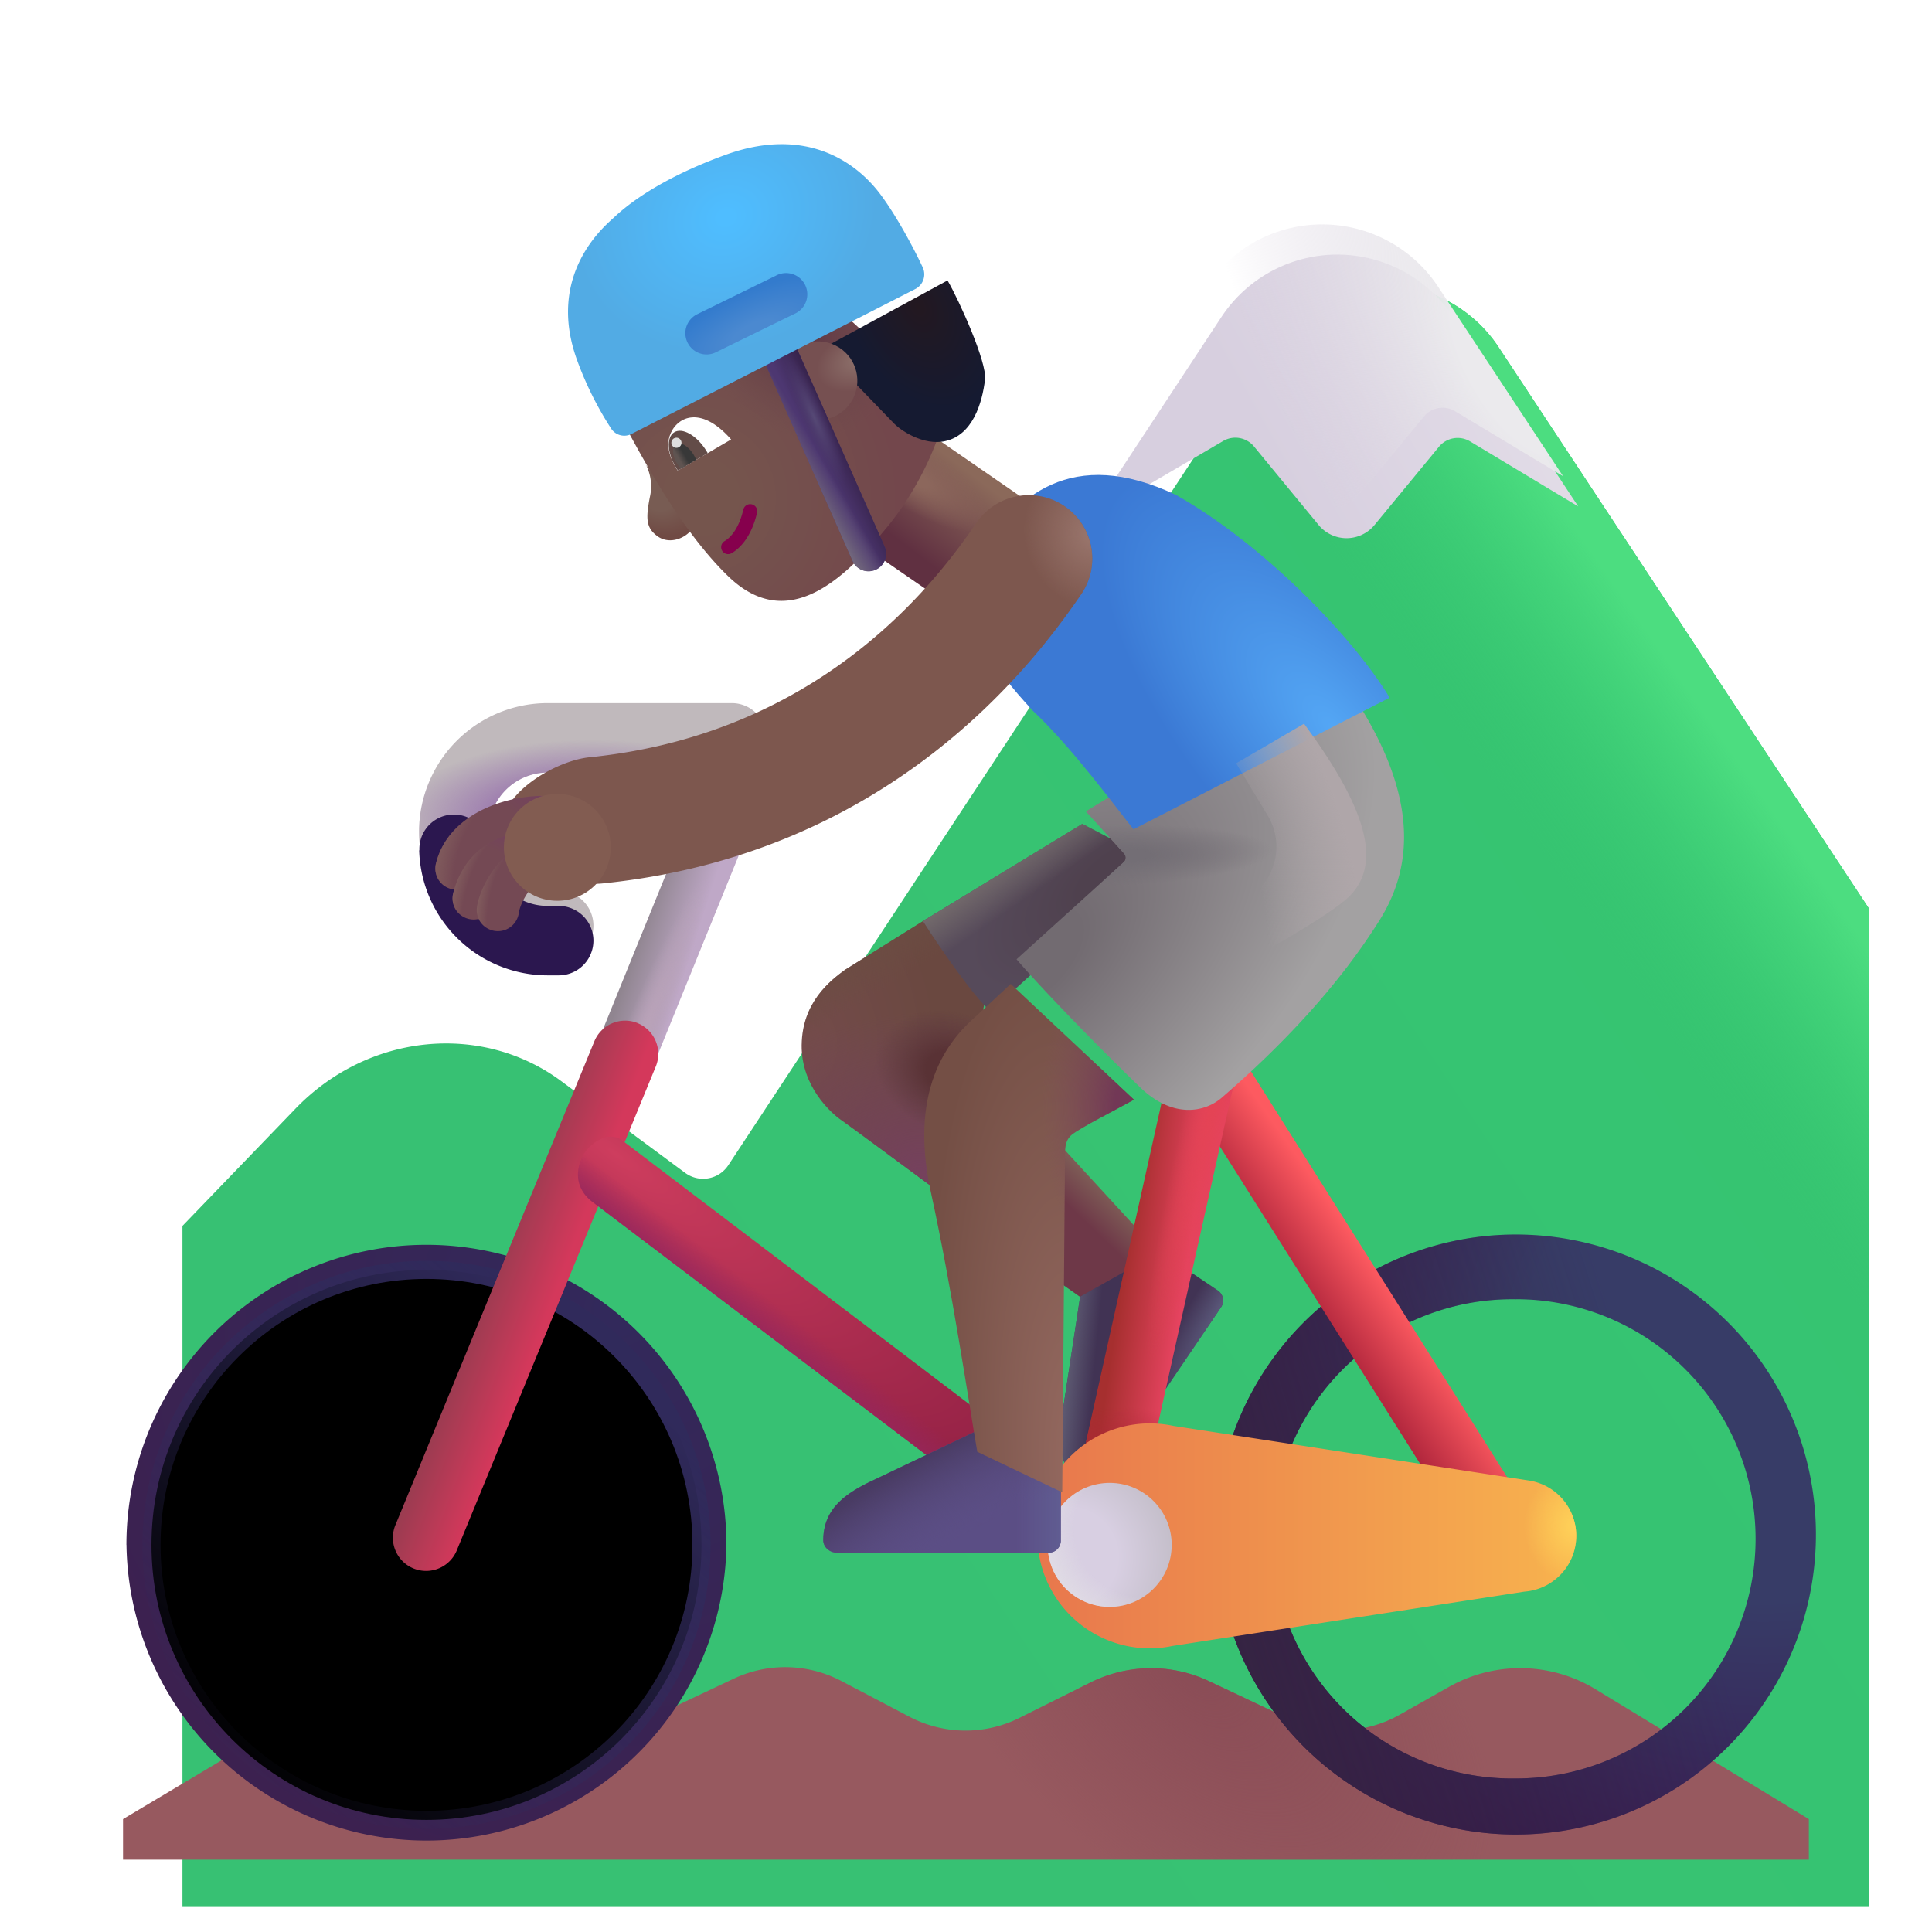 <svg width="100%" height="100%" viewBox="0 0 32 32" xmlns="http://www.w3.org/2000/svg"><g filter="url(#a)"><path fill="url(#b)" d="m3.89 17.367-1.868 1.938v11.28H29.96v-16.53l-6.14-9.306a2.3 2.3 0 0 0-3.841.003L11.063 18.3a.5.5 0 0 1-.715.126L8.3 16.91c-1.32-.98-3.2-.8-4.41.457"/><path fill="url(#c)" d="m3.89 17.367-1.868 1.938v11.28H29.96v-16.53l-6.14-9.306a2.3 2.3 0 0 0-3.841.003L11.063 18.3a.5.5 0 0 1-.715.126L8.3 16.91c-1.32-.98-3.2-.8-4.41.457"/></g><g filter="url(#d)"><path fill="url(#e)" d="m17.762 8.12 2.247-1.315a.4.4 0 0 1 .511.09l1.07 1.3a.6.6 0 0 0 .927 0L23.584 6.9a.4.4 0 0 1 .515-.089l1.791 1.077-2.07-3.138a2.3 2.3 0 0 0-3.841.003z"/></g><path fill="url(#f)" d="m17.762 8.12 2.247-1.315a.4.4 0 0 1 .511.09l1.07 1.3a.6.6 0 0 0 .927 0L23.584 6.9a.4.4 0 0 1 .515-.089l1.791 1.077-2.07-3.138a2.3 2.3 0 0 0-3.841.003z"/><g filter="url(#g)"><path fill="#97595F" d="M5.654 27.772 2.038 29.93v.672H29.96v-.672l-3.532-2.15A2.4 2.4 0 0 0 24 27.74l-.817.462a2 2 0 0 1-1.838.067l-1.318-.623a2.25 2.25 0 0 0-1.965.021l-1.177.587a2 2 0 0 1-1.823-.02l-1.126-.591a2 2 0 0 0-1.782-.039l-1.42.67a2 2 0 0 1-1.826-.062l-.855-.476a2.4 2.4 0 0 0-2.398.036"/><path fill="url(#h)" d="M5.654 27.772 2.038 29.93v.672H29.96v-.672l-3.532-2.15A2.4 2.4 0 0 0 24 27.74l-.817.462a2 2 0 0 1-1.838.067l-1.318-.623a2.25 2.25 0 0 0-1.965.021l-1.177.587a2 2 0 0 1-1.823-.02l-1.126-.591a2 2 0 0 0-1.782-.039l-1.42.67a2 2 0 0 1-1.826-.062l-.855-.476a2.4 2.4 0 0 0-2.398.036"/></g><g filter="url(#i)"><path fill="url(#j)" fill-rule="evenodd" d="M7.064 21.62a3.969 3.969 0 1 0 0 7.937 3.969 3.969 0 0 0 0-7.938m-4.97 3.968a4.969 4.969 0 1 1 9.938 0 4.969 4.969 0 0 1-9.937 0" clip-rule="evenodd"/></g><g filter="url(#k)"><circle cx="7.064" cy="25.588" r="4.555" stroke="url(#l)" stroke-width=".3"/></g><path fill="url(#m)" d="m19.195 20.744-1.827-1.988-.423 2.059 1 .705z"/><path fill="#413354" d="m17.89 21.477-.301 1.981c-.066.476-.04.887.364 1.167.102.07.238.03.307-.071l1.964-2.902a.2.2 0 0 0-.054-.278l-.952-.644z"/><path fill="url(#n)" d="m17.89 21.477-.301 1.981c-.066.476-.04.887.364 1.167.102.07.238.03.307-.071l1.964-2.902a.2.2 0 0 0-.054-.278l-.952-.644z"/><path fill="url(#o)" d="m17.89 21.477-.301 1.981c-.066.476-.04.887.364 1.167.102.07.238.03.307-.071l1.964-2.902a.2.2 0 0 0-.054-.278l-.952-.644z"/><path fill="url(#p)" fill-rule="evenodd" d="M12.496 12.212a.5.5 0 0 1 .271.652l-2.54 6.247a.5.5 0 0 1-.924-.38l2.54-6.248a.5.5 0 0 1 .653-.271" clip-rule="evenodd"/><path fill="url(#q)" fill-rule="evenodd" d="M12.496 12.212a.5.5 0 0 1 .271.652l-2.54 6.247a.5.5 0 0 1-.924-.38l2.54-6.248a.5.5 0 0 1 .653-.271" clip-rule="evenodd"/><path fill="url(#r)" fill-rule="evenodd" d="M10.562 16.947a.55.55 0 0 1 .3.717l-3.29 8a.55.55 0 1 1-1.017-.418l3.29-8a.55.55 0 0 1 .717-.3" clip-rule="evenodd"/><path fill="url(#s)" fill-rule="evenodd" d="M9.638 19.174c.102-.222.43-.465.672-.282l6.25 4.75a.55.55 0 0 1-.665.876l-6.081-4.61c-.242-.184-.305-.453-.176-.734" clip-rule="evenodd"/><path fill="url(#t)" fill-rule="evenodd" d="M9.638 19.174c.102-.222.43-.465.672-.282l6.25 4.75a.55.55 0 0 1-.665.876l-6.081-4.61c-.242-.184-.305-.453-.176-.734" clip-rule="evenodd"/><g fill-rule="evenodd" clip-rule="evenodd" filter="url(#u)"><path fill="url(#v)" d="M25.009 21.62a3.969 3.969 0 1 0 0 7.937 3.969 3.969 0 0 0 0-7.938m-4.969 3.968a4.969 4.969 0 1 1 9.937 0 4.969 4.969 0 0 1-9.937 0"/><path fill="url(#w)" d="M25.009 21.62a3.969 3.969 0 1 0 0 7.937 3.969 3.969 0 0 0 0-7.938m-4.969 3.968a4.969 4.969 0 1 1 9.937 0 4.969 4.969 0 0 1-9.937 0"/></g><path fill="url(#x)" fill-rule="evenodd" d="M19.747 17.232a.55.55 0 0 0-.172.759l4.719 7.477a.55.55 0 1 0 .93-.588l-4.719-7.476a.55.55 0 0 0-.758-.172" clip-rule="evenodd"/><path fill="url(#y)" fill-rule="evenodd" d="M20.05 17.153a.55.55 0 0 1 .418.656l-1.578 7.078a.55.55 0 0 1-1.074-.239l1.578-7.078a.55.55 0 0 1 .657-.417" clip-rule="evenodd"/><path fill="url(#z)" fill-rule="evenodd" d="M20.05 17.153a.55.55 0 0 1 .418.656l-1.578 7.078a.55.55 0 0 1-1.074-.239l1.578-7.078a.55.55 0 0 1 .657-.417" clip-rule="evenodd"/><path fill="url(#A)" fill-rule="evenodd" d="M20.05 17.153a.55.55 0 0 1 .418.656l-1.578 7.078a.55.55 0 0 1-1.074-.239l1.578-7.078a.55.55 0 0 1 .657-.417" clip-rule="evenodd"/><path fill="url(#B)" d="m14.006 16.057 1.34-.836 1.038 1.039-.765 3.531c-.513-.38-1.569-1.16-1.688-1.242-.148-.102-.66-.543-.653-1.238.008-.712.477-1.072.727-1.254"/><path fill="url(#C)" d="m14.006 16.057 1.34-.836 1.038 1.039-.765 3.531c-.513-.38-1.569-1.16-1.688-1.242-.148-.102-.66-.543-.653-1.238.008-.712.477-1.072.727-1.254"/><path fill="url(#D)" d="m14.006 16.057 1.34-.836 1.038 1.039-.765 3.531c-.513-.38-1.569-1.16-1.688-1.242-.148-.102-.66-.543-.653-1.238.008-.712.477-1.072.727-1.254"/><path fill="url(#E)" d="m14.006 16.057 1.34-.836 1.038 1.039-.765 3.531c-.513-.38-1.569-1.16-1.688-1.242-.148-.102-.66-.543-.653-1.238.008-.712.477-1.072.727-1.254"/><path fill="url(#F)" d="m15.286 15.256 2.64-1.61 1.208.63-2.727 2.476c-.268-.231-.84-1.05-1.12-1.496"/><path fill="url(#G)" d="m15.286 15.256 2.64-1.61 1.208.63-2.727 2.476c-.268-.231-.84-1.05-1.12-1.496"/><g filter="url(#H)"><path fill="url(#I)" d="M18.92 27.412q-.186.04-.384.04a1.863 1.863 0 1 1 .403-3.684l5.898.906a.927.927 0 0 1-.086 1.838z"/><path fill="url(#J)" d="M18.92 27.412q-.186.04-.384.04a1.863 1.863 0 1 1 .403-3.684l5.898.906a.927.927 0 0 1-.086 1.838z"/></g><circle cx="18.38" cy="25.588" r="1.027" fill="url(#K)"/><circle cx="18.38" cy="25.588" r="1.027" fill="url(#L)"/><g filter="url(#M)"><path fill="#5B4E85" d="m16.106 23.837-1.809.862c-.43.211-.756.464-.761.956-.002.123.107.213.23.213h3.504a.2.2 0 0 0 .2-.2V24.52z"/><path fill="url(#N)" d="m16.106 23.837-1.809.862c-.43.211-.756.464-.761.956-.002.123.107.213.23.213h3.504a.2.2 0 0 0 .2-.2V24.52z"/><path fill="url(#O)" d="m16.106 23.837-1.809.862c-.43.211-.756.464-.761.956-.002.123.107.213.23.213h3.504a.2.2 0 0 0 .2-.2V24.52z"/></g><path fill="url(#P)" d="M13.546 8.524H15.7v2.668h-2.154z" transform="rotate(-55.397 13.546 8.524)"/><path fill="url(#Q)" d="M13.546 8.524H15.7v2.668h-2.154z" transform="rotate(-55.397 13.546 8.524)"/><g filter="url(#R)"><path fill="url(#S)" d="m16.087 16.612.554-.515 2.04 1.917c-.274.154-.887.463-1.031.582-.11.09-.11.234-.11.328l-.046 5.594-1.407-.672c-.138-.794-.42-2.708-.769-4.3-.395-1.802.376-2.593.77-2.934"/><path fill="url(#T)" d="m16.087 16.612.554-.515 2.04 1.917c-.274.154-.887.463-1.031.582-.11.09-.11.234-.11.328l-.046 5.594-1.407-.672c-.138-.794-.42-2.708-.769-4.3-.395-1.802.376-2.593.77-2.934"/></g><g filter="url(#U)"><path fill="url(#V)" d="m18.371 14.389-.636-.7 4.032-2.476c1.422 1.867 1.5 3.211.836 4.274-.664 1.062-1.582 2.05-2.618 2.945-.27.234-.802.361-1.359-.18-.707-.687-1.578-1.578-2.039-2.113l1.777-1.609a.1.1 0 0 0 .007-.141"/><path fill="url(#W)" d="m18.371 14.389-.636-.7 4.032-2.476c1.422 1.867 1.5 3.211.836 4.274-.664 1.062-1.582 2.05-2.618 2.945-.27.234-.802.361-1.359-.18-.707-.687-1.578-1.578-2.039-2.113l1.777-1.609a.1.1 0 0 0 .007-.141"/></g><g filter="url(#X)"><path fill="url(#Y)" d="M16.103 11.768c.664.625 1.363 1.586 1.671 1.968l4.243-2.18c-.586-.976-2.07-2.53-3.54-3.359-1.718-.812-2.672 0-3.304 1.07-.414.852.258 1.782.93 2.5"/></g><g filter="url(#Z)"><path fill="#C0B9BC" d="M12.946 12.22a.575.575 0 0 0-.575-.574h-3.05a2.13 2.13 0 0 0 0 4.26h.183a.575.575 0 1 0 0-1.15h-.183a.98.98 0 1 1 0-1.96h3.05a.575.575 0 0 0 .575-.575"/><path fill="url(#aa)" d="M12.946 12.22a.575.575 0 0 0-.575-.574h-3.05a2.13 2.13 0 0 0 0 4.26h.183a.575.575 0 1 0 0-1.15h-.183a.98.98 0 1 1 0-1.96h3.05a.575.575 0 0 0 .575-.575"/></g><g filter="url(#ab)"><path fill="#2B174F" fill-rule="evenodd" d="M8.34 13.834v-.021a.572.572 0 1 0-1.144 0v.021h-.003a2.13 2.13 0 0 0 2.128 2.071h.183a.575.575 0 1 0 0-1.15h-.183a.98.98 0 0 1-.978-.92z" clip-rule="evenodd"/></g><g fill-rule="evenodd" clip-rule="evenodd" filter="url(#ac)"><path fill="#7D574E" d="M17.133 8.885c.479.328.602.981.274 1.46-.783 1.144-3.151 4.303-7.932 4.788-.577.058-1.595-.32-1.654-.896s.865-1.135 1.442-1.194c3.844-.39 5.74-2.903 6.41-3.884a1.05 1.05 0 0 1 1.46-.274"/><path fill="url(#ad)" d="M17.133 8.885c.479.328.602.981.274 1.46-.783 1.144-3.151 4.303-7.932 4.788-.577.058-1.595-.32-1.654-.896s.865-1.135 1.442-1.194c3.844-.39 5.74-2.903 6.41-3.884a1.05 1.05 0 0 1 1.46-.274"/></g><path fill="url(#ae)" fill-rule="evenodd" d="M9.328 13.533a.35.35 0 0 1-.35.35c-.173 0-.436.043-.663.15-.226.107-.37.252-.415.439a.35.35 0 0 1-.68-.166c.114-.466.462-.748.796-.906s.701-.217.962-.217a.35.35 0 0 1 .35.35" clip-rule="evenodd"/><path fill="url(#af)" fill-rule="evenodd" d="M9.328 13.533a.35.35 0 0 1-.35.35c-.173 0-.436.043-.663.15-.226.107-.37.252-.415.439a.35.35 0 0 1-.68-.166c.114-.466.462-.748.796-.906s.701-.217.962-.217a.35.35 0 0 1 .35.35" clip-rule="evenodd"/><g filter="url(#ag)"><path fill="url(#ah)" d="m20.997 13.507-.523-.864 1.125-.656c.968 1.312 1.343 2.297.734 2.875-.487.462-2.87 1.724-4 2.297l2.503-2.414a1 1 0 0 0 .161-1.238"/></g><path fill="url(#ai)" fill-rule="evenodd" d="M8.818 14.069a.35.35 0 0 1-.227.44.6.6 0 0 0-.406.457.35.35 0 0 1-.683-.152c.05-.224.235-.768.876-.972a.35.35 0 0 1 .44.226" clip-rule="evenodd"/><path fill="url(#aj)" fill-rule="evenodd" d="M8.818 14.069a.35.35 0 0 1-.227.44.6.6 0 0 0-.406.457.35.35 0 0 1-.683-.152c.05-.224.235-.768.876-.972a.35.35 0 0 1 .44.226" clip-rule="evenodd"/><path fill="url(#ak)" fill-rule="evenodd" d="M8.965 14.128a.33.33 0 0 1 0 .402c-.151.126-.342.389-.372.593a.35.35 0 1 1-.693-.1c.019-.13.077-.285.155-.43.08-.147.196-.312.354-.442.148-.124.433-.172.556-.023" clip-rule="evenodd"/><path fill="url(#al)" fill-rule="evenodd" d="M8.965 14.128a.33.33 0 0 1 0 .402c-.151.126-.342.389-.372.593a.35.35 0 1 1-.693-.1c.019-.13.077-.285.155-.43.08-.147.196-.312.354-.442.148-.124.433-.172.556-.023" clip-rule="evenodd"/><g filter="url(#am)"><circle cx="9.231" cy="14.035" r=".885" fill="#825C51"/></g><path fill="url(#an)" d="M10.898 8.887c-.2-.14-.203-.298-.135-.65a.8.8 0 0 0-.06-.533l.802.992c-.109.22-.408.33-.607.191"/><g filter="url(#ao)"><path fill="url(#ap)" d="M12.065 9.648c-.77-.742-1.404-1.931-1.658-2.395l3.448-2.062 1.83 1.678a5.2 5.2 0 0 1-.936 1.893c-.71.878-1.673 1.86-2.684.886"/><path fill="url(#aq)" d="M12.065 9.648c-.77-.742-1.404-1.931-1.658-2.395l3.448-2.062 1.83 1.678a5.2 5.2 0 0 1-.936 1.893c-.71.878-1.673 1.86-2.684.886"/></g><path fill="#86004D" fill-rule="evenodd" d="M11.96 9.12a.116.116 0 0 1 .042-.158c.101-.06.236-.208.31-.522a.116.116 0 0 1 .227.054c-.085.358-.25.568-.42.668a.116.116 0 0 1-.159-.041" clip-rule="evenodd"/><path fill="#fff" d="M11.09 7.226c-.07.226.063.454.135.569l.885-.516c-.52-.592-.923-.36-1.02-.053"/><path fill="#634C48" d="m11.722 7.505-.029-.048c-.157-.248-.393-.381-.527-.296-.134.084-.115.354.043.603l.019.03z"/><path fill="url(#ar)" d="M11.53 7.616a.5.5 0 0 0-.046-.092c-.087-.138-.217-.213-.289-.167s-.06.195.027.333a1 1 0 0 0 .056.073z"/><circle cx="11.204" cy="7.334" r=".084" fill="#DFDFDF" transform="rotate(-63.666 11.204 7.334)"/><g filter="url(#as)"><path fill="url(#at)" d="m14.387 7.093-1.175-1.216 2.082-1.132c.194.333.655 1.358.621 1.64-.046.392-.205.92-.657 1.021-.361.082-.756-.18-.87-.313"/></g><circle cx="13.549" cy="6.305" r=".651" fill="url(#au)" transform="rotate(-63.666 13.55 6.305)"/><path fill="#4D3771" fill-rule="evenodd" d="M12.799 5.588a.29.29 0 0 1 .384.148l1.47 3.318a.291.291 0 0 1-.532.236l-1.47-3.318a.29.29 0 0 1 .148-.384" clip-rule="evenodd"/><path fill="url(#av)" fill-rule="evenodd" d="M12.799 5.588a.29.29 0 0 1 .384.148l1.47 3.318a.291.291 0 0 1-.532.236l-1.47-3.318a.29.29 0 0 1 .148-.384" clip-rule="evenodd"/><path fill="url(#aw)" fill-rule="evenodd" d="M12.799 5.588a.29.29 0 0 1 .384.148l1.47 3.318a.291.291 0 0 1-.532.236l-1.47-3.318a.29.29 0 0 1 .148-.384" clip-rule="evenodd"/><path fill="url(#ax)" fill-rule="evenodd" d="M12.799 5.588a.29.29 0 0 1 .384.148l1.47 3.318a.291.291 0 0 1-.532.236l-1.47-3.318a.29.29 0 0 1 .148-.384" clip-rule="evenodd"/><g filter="url(#ay)"><path fill="url(#az)" d="m15.155 4.94-4.69 2.395a.26.26 0 0 1-.337-.078 5.6 5.6 0 0 1-.566-1.131c-.531-1.441.473-2.248.605-2.372.19-.18.716-.626 1.844-1.037 1.324-.483 2.162.105 2.572.653.257.344.538.861.701 1.21a.274.274 0 0 1-.129.36"/></g><g filter="url(#aA)"><path fill="url(#aB)" d="M11.388 5.674a.35.35 0 0 1 .161-.47l1.3-.637a.352.352 0 1 1 .308.632l-1.299.636a.35.35 0 0 1-.47-.161"/></g><defs><radialGradient id="f" cx="0" cy="0" r="1" gradientTransform="rotate(150.331 11.722 6.35)scale(3.71 8.366)" gradientUnits="userSpaceOnUse"><stop offset=".19" stop-color="#EBEAED"/><stop offset="1" stop-color="#D9D1DF" stop-opacity="0"/></radialGradient><radialGradient id="h" cx="0" cy="0" r="1" gradientTransform="matrix(4.425 4.183 -2.339 2.474 19.74 27.413)" gradientUnits="userSpaceOnUse"><stop stop-color="#8A4C56"/><stop offset="1" stop-color="#8A4C56" stop-opacity="0"/></radialGradient><radialGradient id="j" cx="0" cy="0" r="1" gradientTransform="rotate(126.943 -.257 13.41)scale(9.775 9.436)" gradientUnits="userSpaceOnUse"><stop stop-color="#32295B"/><stop offset="1" stop-color="#3C2150"/></radialGradient><radialGradient id="o" cx="0" cy="0" r="1" gradientTransform="matrix(-1.531 2.453 -.445 -.277 20.337 21.564)" gradientUnits="userSpaceOnUse"><stop stop-color="#5D5C7E"/><stop offset="1" stop-color="#5D5C7E" stop-opacity="0"/></radialGradient><radialGradient id="q" cx="0" cy="0" r="1" gradientTransform="rotate(-68.026 18.057 .735)scale(2.881 .325)" gradientUnits="userSpaceOnUse"><stop stop-color="#BAA3B9"/><stop offset="1" stop-color="#BAA3B9" stop-opacity="0"/></radialGradient><radialGradient id="s" cx="0" cy="0" r="1" gradientTransform="matrix(6.719 4.828 -1.316 1.831 10.212 19.127)" gradientUnits="userSpaceOnUse"><stop stop-color="#CE3D5E"/><stop offset="1" stop-color="#932145"/></radialGradient><radialGradient id="v" cx="0" cy="0" r="1" gradientTransform="rotate(134.451 9.901 17.382)scale(9.806 9.465)" gradientUnits="userSpaceOnUse"><stop offset=".427" stop-color="#373C67"/><stop offset="1" stop-color="#38144F"/></radialGradient><radialGradient id="z" cx="0" cy="0" r="1" gradientTransform="rotate(103.707 2.993 16.93)scale(4.616 .441)" gradientUnits="userSpaceOnUse"><stop stop-color="#E44354"/><stop offset="1" stop-color="#E44354" stop-opacity="0"/></radialGradient><radialGradient id="A" cx="0" cy="0" r="1" gradientTransform="matrix(-.031 -1.062 1.655 -.049 18.493 24.361)" gradientUnits="userSpaceOnUse"><stop stop-color="#AC2735"/><stop offset="1" stop-color="#AC2735" stop-opacity="0"/></radialGradient><radialGradient id="B" cx="0" cy="0" r="1" gradientTransform="rotate(11.33 -80.875 75.613)scale(2.227 2.819)" gradientUnits="userSpaceOnUse"><stop offset=".114" stop-color="#734B4A"/><stop offset="1" stop-color="#6A4840"/></radialGradient><radialGradient id="C" cx="0" cy="0" r="1" gradientTransform="rotate(-93.048 16.813 2.492)scale(2.644 3.758)" gradientUnits="userSpaceOnUse"><stop stop-color="#75415D"/><stop offset="1" stop-color="#75415D" stop-opacity="0"/></radialGradient><radialGradient id="D" cx="0" cy="0" r="1" gradientTransform="matrix(1.219 .453 -.35 .941 15.774 17.768)" gradientUnits="userSpaceOnUse"><stop offset=".346" stop-color="#593235"/><stop offset="1" stop-color="#5C383D" stop-opacity="0"/></radialGradient><radialGradient id="F" cx="0" cy="0" r="1" gradientTransform="rotate(143.881 6.89 10.243)scale(2.863 1.232)" gradientUnits="userSpaceOnUse"><stop offset=".255" stop-color="#4F414E"/><stop offset="1" stop-color="#564A5A"/></radialGradient><radialGradient id="J" cx="0" cy="0" r="1" gradientTransform="matrix(-.867 0 0 -.969 25.61 25.424)" gradientUnits="userSpaceOnUse"><stop stop-color="#FFD359"/><stop offset="1" stop-color="#FFD359" stop-opacity="0"/></radialGradient><radialGradient id="K" cx="0" cy="0" r="1" gradientTransform="matrix(1.562 -.656 .668 1.59 17.712 25.783)" gradientUnits="userSpaceOnUse"><stop offset=".47" stop-color="#D8CFE2"/><stop offset="1" stop-color="#C5BFCB"/></radialGradient><radialGradient id="L" cx="0" cy="0" r="1" gradientTransform="rotate(151.189 6.206 15.087)scale(1.783)" gradientUnits="userSpaceOnUse"><stop offset=".632" stop-color="#E2DFE5" stop-opacity="0"/><stop offset="1" stop-color="#E2DFE5"/></radialGradient><radialGradient id="O" cx="0" cy="0" r="1" gradientTransform="matrix(-1.109 -2 6.42 -3.561 16.29 26.127)" gradientUnits="userSpaceOnUse"><stop offset=".301" stop-color="#5C4F86" stop-opacity="0"/><stop offset=".943" stop-color="#493B63"/></radialGradient><radialGradient id="Q" cx="0" cy="0" r="1" gradientTransform="rotate(88.737 2.625 12.406)scale(1.421 .526)" gradientUnits="userSpaceOnUse"><stop offset=".18" stop-color="#8C675C"/><stop offset="1" stop-color="#8C675C" stop-opacity="0"/></radialGradient><radialGradient id="S" cx="0" cy="0" r="1" gradientTransform="matrix(-.75 -8.781 2.529 -.216 17.93 24.518)" gradientUnits="userSpaceOnUse"><stop offset=".122" stop-color="#93685F"/><stop offset="1" stop-color="#744F45"/></radialGradient><radialGradient id="T" cx="0" cy="0" r="1" gradientTransform="matrix(-1.688 .062 -.112 -3.016 18.837 18.236)" gradientUnits="userSpaceOnUse"><stop offset=".284" stop-color="#723856"/><stop offset="1" stop-color="#81505B" stop-opacity="0"/></radialGradient><radialGradient id="V" cx="0" cy="0" r="1" gradientTransform="matrix(5.125 -4.93 2.613 2.717 16.806 16.143)" gradientUnits="userSpaceOnUse"><stop offset=".148" stop-color="#726B71"/><stop offset="1" stop-color="#A3A1A2"/></radialGradient><radialGradient id="W" cx="0" cy="0" r="1" gradientTransform="matrix(2.594 -.094 .018 .499 18.228 14.424)" gradientUnits="userSpaceOnUse"><stop offset=".22" stop-color="#736E75"/><stop offset="1" stop-color="#736E75" stop-opacity="0"/></radialGradient><radialGradient id="Y" cx="0" cy="0" r="1" gradientTransform="matrix(-3.5 -4.063 1.709 -1.472 21.118 12.111)" gradientUnits="userSpaceOnUse"><stop stop-color="#54A7F5"/><stop offset="1" stop-color="#3B79D4"/></radialGradient><radialGradient id="aa" cx="0" cy="0" r="1" gradientTransform="matrix(3.252 0 0 1.299 10.07 13.549)" gradientUnits="userSpaceOnUse"><stop offset=".254" stop-color="#8C5EA8"/><stop offset="1" stop-color="#8C5EA8" stop-opacity="0"/></radialGradient><radialGradient id="ad" cx="0" cy="0" r="1" gradientTransform="rotate(158.559 7.909 6.346)scale(1.111 1.238)" gradientUnits="userSpaceOnUse"><stop stop-color="#9A766D"/><stop offset="1" stop-color="#9A766D" stop-opacity="0"/></radialGradient><radialGradient id="ae" cx="0" cy="0" r="1" gradientTransform="rotate(-40.244 23.658 -2.79)scale(2.214 1.974)" gradientUnits="userSpaceOnUse"><stop offset=".717" stop-color="#744954"/><stop offset="1" stop-color="#754060"/></radialGradient><radialGradient id="af" cx="0" cy="0" r="1" gradientTransform="rotate(-169.577 4.877 6.86)scale(1.333 2.062)" gradientUnits="userSpaceOnUse"><stop offset=".68" stop-color="#84615F" stop-opacity="0"/><stop offset="1" stop-color="#84615F"/></radialGradient><radialGradient id="ah" cx="0" cy="0" r="1" gradientTransform="matrix(5.5 -1.438 2.005 7.67 17.368 15.299)" gradientUnits="userSpaceOnUse"><stop offset=".625" stop-color="#AFA6A9" stop-opacity="0"/><stop offset=".905" stop-color="#AFA6A9"/></radialGradient><radialGradient id="ai" cx="0" cy="0" r="1" gradientTransform="rotate(-49.422 20.24 -.696)scale(1.688 1.403)" gradientUnits="userSpaceOnUse"><stop offset=".717" stop-color="#744954"/><stop offset="1" stop-color="#754060"/></radialGradient><radialGradient id="aj" cx="0" cy="0" r="1" gradientTransform="rotate(-167.973 4.915 7.058)scale(.834 1.786)" gradientUnits="userSpaceOnUse"><stop offset=".68" stop-color="#84615F" stop-opacity="0"/><stop offset="1" stop-color="#84615F"/></radialGradient><radialGradient id="ak" cx="0" cy="0" r="1" gradientTransform="rotate(-56.677 18.234 .236)scale(1.564 1.282)" gradientUnits="userSpaceOnUse"><stop offset=".717" stop-color="#744954"/><stop offset="1" stop-color="#754060"/></radialGradient><radialGradient id="al" cx="0" cy="0" r="1" gradientTransform="matrix(-.75 -.078 .173 -1.664 8.59 15.142)" gradientUnits="userSpaceOnUse"><stop offset=".68" stop-color="#84615F" stop-opacity="0"/><stop offset="1" stop-color="#84615F"/></radialGradient><radialGradient id="an" cx="0" cy="0" r="1" gradientTransform="matrix(.653 .462 -.363 .512 10.874 8.188)" gradientUnits="userSpaceOnUse"><stop offset=".391" stop-color="#785C53"/><stop offset="1" stop-color="#704A44"/></radialGradient><radialGradient id="ap" cx="0" cy="0" r="1" gradientTransform="matrix(3.106 -1.104 1.145 3.221 11.616 8.319)" gradientUnits="userSpaceOnUse"><stop offset=".164" stop-color="#75554D"/><stop offset="1" stop-color="#73474C"/></radialGradient><radialGradient id="aq" cx="0" cy="0" r="1" gradientTransform="rotate(55.602 1.28 15.265)scale(1.899 1.533)" gradientUnits="userSpaceOnUse"><stop stop-color="#5A3342"/><stop offset="1" stop-color="#69484B" stop-opacity="0"/></radialGradient><radialGradient id="at" cx="0" cy="0" r="1" gradientTransform="matrix(.813 1.601 -1.049 .532 14.8 5.17)" gradientUnits="userSpaceOnUse"><stop stop-color="#231820"/><stop offset="1" stop-color="#151A31"/></radialGradient><radialGradient id="au" cx="0" cy="0" r="1" gradientTransform="matrix(-.562 -.498 .323 -.364 14.17 6.773)" gradientUnits="userSpaceOnUse"><stop stop-color="#8E726C"/><stop offset="1" stop-color="#765051"/></radialGradient><radialGradient id="ax" cx="0" cy="0" r="1" gradientTransform="matrix(.189 -.084 .494 1.108 13.487 6.919)" gradientUnits="userSpaceOnUse"><stop stop-color="#564975"/><stop offset="1" stop-color="#4D3A6E" stop-opacity="0"/></radialGradient><radialGradient id="az" cx="0" cy="0" r="1" gradientTransform="rotate(66.026 3.13 11.131)scale(2.366 2.781)" gradientUnits="userSpaceOnUse"><stop offset=".045" stop-color="#4FBDFF"/><stop offset=".919" stop-color="#52ABE4"/></radialGradient><radialGradient id="aB" cx="0" cy="0" r="1" gradientTransform="matrix(-.283 -.617 1.583 -.726 12.5 5.506)" gradientUnits="userSpaceOnUse"><stop offset=".218" stop-color="#4B89D0"/><stop offset="1" stop-color="#337BCD"/></radialGradient><linearGradient id="b" x1="9.642" x2="27.946" y1="21.66" y2="9.47" gradientUnits="userSpaceOnUse"><stop stop-color="#37C173"/><stop offset="1" stop-color="#36C571"/></linearGradient><linearGradient id="c" x1="29.354" x2="25.894" y1="12.648" y2="15.062" gradientUnits="userSpaceOnUse"><stop offset=".164" stop-color="#4CDD80"/><stop offset="1" stop-color="#36C871" stop-opacity="0"/></linearGradient><linearGradient id="e" x1="21.147" x2="24.889" y1="7.66" y2="5.568" gradientUnits="userSpaceOnUse"><stop stop-color="#D7CFDF"/><stop offset="1" stop-color="#E2DCE7"/></linearGradient><linearGradient id="l" x1="9.275" x2="3.243" y1="21.924" y2="28.955" gradientUnits="userSpaceOnUse"><stop stop-color="#302A5B"/><stop offset="1" stop-color="#302A5B" stop-opacity="0"/></linearGradient><linearGradient id="m" x1="17.743" x2="18.712" y1="21.127" y2="20.121" gradientUnits="userSpaceOnUse"><stop offset=".573" stop-color="#6E3848"/><stop offset="1" stop-color="#7E5C56"/></linearGradient><linearGradient id="n" x1="22.259" x2="17.665" y1="22.695" y2="22.236" gradientUnits="userSpaceOnUse"><stop offset=".891" stop-color="#615F76" stop-opacity="0"/><stop offset="1" stop-color="#615F76"/></linearGradient><linearGradient id="p" x1="11.54" x2="10.665" y1="15.518" y2="15.236" gradientUnits="userSpaceOnUse"><stop stop-color="#BFA8C7"/><stop offset="1" stop-color="#908590"/></linearGradient><linearGradient id="r" x1="9.775" x2="8.493" y1="20.471" y2="19.986" gradientUnits="userSpaceOnUse"><stop offset=".146" stop-color="#D4385B"/><stop offset="1" stop-color="#973C50"/></linearGradient><linearGradient id="t" x1="12.993" x2="13.384" y1="22.518" y2="22.018" gradientUnits="userSpaceOnUse"><stop stop-color="#96275E"/><stop offset="1" stop-color="#96275E" stop-opacity="0"/><stop offset="1" stop-color="#9C2649" stop-opacity="0"/></linearGradient><linearGradient id="w" x1="20.04" x2="27.795" y1="28.029" y2="25.588" gradientUnits="userSpaceOnUse"><stop stop-color="#352542"/><stop offset="1" stop-color="#352542" stop-opacity="0"/></linearGradient><linearGradient id="x" x1="23.821" x2="22.759" y1="22.455" y2="23.205" gradientUnits="userSpaceOnUse"><stop stop-color="#FD5A60"/><stop offset="1" stop-color="#AF253C"/></linearGradient><linearGradient id="y" x1="19.618" x2="18.603" y1="21.229" y2="21.08" gradientUnits="userSpaceOnUse"><stop stop-color="#E5435F"/><stop offset="1" stop-color="#A62F2F"/></linearGradient><linearGradient id="E" x1="14.556" x2="14.978" y1="15.486" y2="16.174" gradientUnits="userSpaceOnUse"><stop stop-color="#6C4D43"/><stop offset="1" stop-color="#6C4D43" stop-opacity="0"/></linearGradient><linearGradient id="G" x1="16.626" x2="16.993" y1="14.354" y2="14.885" gradientUnits="userSpaceOnUse"><stop stop-color="#72696B"/><stop offset="1" stop-color="#72696B" stop-opacity="0"/></linearGradient><linearGradient id="I" x1="25.337" x2="16.673" y1="25.588" y2="25.588" gradientUnits="userSpaceOnUse"><stop stop-color="#F7B14E"/><stop offset="1" stop-color="#E8774D"/></linearGradient><linearGradient id="N" x1="17.47" x2="16.712" y1="25.455" y2="25.455" gradientUnits="userSpaceOnUse"><stop stop-color="#605C92"/><stop offset="1" stop-color="#605C92" stop-opacity="0"/></linearGradient><linearGradient id="P" x1="15.556" x2="13.951" y1="9.987" y2="9.917" gradientUnits="userSpaceOnUse"><stop stop-color="#8B695A"/><stop offset="1" stop-color="#603041"/></linearGradient><linearGradient id="ar" x1="11.216" x2="11.455" y1="7.686" y2="7.548" gradientUnits="userSpaceOnUse"><stop offset=".242" stop-color="#5F5451"/><stop offset=".667" stop-color="#383838"/></linearGradient><linearGradient id="av" x1="13.852" x2="13.431" y1="7.109" y2="7.318" gradientUnits="userSpaceOnUse"><stop stop-color="#37234C"/><stop offset="1" stop-color="#37234C" stop-opacity="0"/></linearGradient><linearGradient id="aw" x1="13.678" x2="14.206" y1="8.913" y2="8.605" gradientUnits="userSpaceOnUse"><stop offset=".324" stop-color="#72687C"/><stop offset="1" stop-color="#72687C" stop-opacity="0"/></linearGradient><filter id="a" width="28.938" height="27.87" x="2.022" y="3.716" color-interpolation-filters="sRGB" filterUnits="userSpaceOnUse"><feFlood flood-opacity="0" result="BackgroundImageFix"/><feBlend in="SourceGraphic" in2="BackgroundImageFix" result="shape"/><feColorMatrix in="SourceAlpha" result="hardAlpha" values="0 0 0 0 0 0 0 0 0 0 0 0 0 0 0 0 0 0 127 0"/><feOffset dx="1" dy="1"/><feGaussianBlur stdDeviation="1"/><feComposite in2="hardAlpha" k2="-1" k3="1" operator="arithmetic"/><feColorMatrix values="0 0 0 0 0.22 0 0 0 0 0.659 0 0 0 0 0.353 0 0 0 1 0"/><feBlend in2="shape" result="effect1_innerShadow_3987_23486"/></filter><filter id="d" width="8.378" height="5.198" x="17.762" y="3.716" color-interpolation-filters="sRGB" filterUnits="userSpaceOnUse"><feFlood flood-opacity="0" result="BackgroundImageFix"/><feBlend in="SourceGraphic" in2="BackgroundImageFix" result="shape"/><feColorMatrix in="SourceAlpha" result="hardAlpha" values="0 0 0 0 0 0 0 0 0 0 0 0 0 0 0 0 0 0 127 0"/><feOffset dx=".25" dy=".5"/><feGaussianBlur stdDeviation=".375"/><feComposite in2="hardAlpha" k2="-1" k3="1" operator="arithmetic"/><feColorMatrix values="0 0 0 0 0.706 0 0 0 0 0.706 0 0 0 0 0.71 0 0 0 1 0"/><feBlend in2="shape" result="effect1_innerShadow_3987_23486"/></filter><filter id="g" width="27.922" height="3.388" x="2.038" y="27.413" color-interpolation-filters="sRGB" filterUnits="userSpaceOnUse"><feFlood flood-opacity="0" result="BackgroundImageFix"/><feBlend in="SourceGraphic" in2="BackgroundImageFix" result="shape"/><feColorMatrix in="SourceAlpha" result="hardAlpha" values="0 0 0 0 0 0 0 0 0 0 0 0 0 0 0 0 0 0 127 0"/><feOffset dy=".2"/><feGaussianBlur stdDeviation=".5"/><feComposite in2="hardAlpha" k2="-1" k3="1" operator="arithmetic"/><feColorMatrix values="0 0 0 0 0.475 0 0 0 0 0.259 0 0 0 0 0.251 0 0 0 1 0"/><feBlend in2="shape" result="effect1_innerShadow_3987_23486"/></filter><filter id="i" width="9.938" height="9.938" x="2.095" y="20.619" color-interpolation-filters="sRGB" filterUnits="userSpaceOnUse"><feFlood flood-opacity="0" result="BackgroundImageFix"/><feBlend in="SourceGraphic" in2="BackgroundImageFix" result="shape"/><feColorMatrix in="SourceAlpha" result="hardAlpha" values="0 0 0 0 0 0 0 0 0 0 0 0 0 0 0 0 0 0 127 0"/><feOffset/><feGaussianBlur stdDeviation=".25"/><feComposite in2="hardAlpha" k2="-1" k3="1" operator="arithmetic"/><feColorMatrix values="0 0 0 0 0.227 0 0 0 0 0.157 0 0 0 0 0.275 0 0 0 1 0"/><feBlend in2="shape" result="effect1_innerShadow_3987_23486"/></filter><filter id="k" width="10.409" height="10.409" x="1.859" y="20.383" color-interpolation-filters="sRGB" filterUnits="userSpaceOnUse"><feFlood flood-opacity="0" result="BackgroundImageFix"/><feBlend in="SourceGraphic" in2="BackgroundImageFix" result="shape"/><feGaussianBlur result="effect1_foregroundBlur_3987_23486" stdDeviation=".25"/></filter><filter id="u" width="10.037" height="10.037" x="20.04" y="20.519" color-interpolation-filters="sRGB" filterUnits="userSpaceOnUse"><feFlood flood-opacity="0" result="BackgroundImageFix"/><feBlend in="SourceGraphic" in2="BackgroundImageFix" result="shape"/><feColorMatrix in="SourceAlpha" result="hardAlpha" values="0 0 0 0 0 0 0 0 0 0 0 0 0 0 0 0 0 0 127 0"/><feOffset dx=".1" dy="-.1"/><feGaussianBlur stdDeviation=".2"/><feComposite in2="hardAlpha" k2="-1" k3="1" operator="arithmetic"/><feColorMatrix values="0 0 0 0 0.153 0 0 0 0 0.086 0 0 0 0 0.165 0 0 0 1 0"/><feBlend in2="shape" result="effect1_innerShadow_3987_23486"/></filter><filter id="H" width="9.188" height="4.077" x="16.673" y="23.475" color-interpolation-filters="sRGB" filterUnits="userSpaceOnUse"><feFlood flood-opacity="0" result="BackgroundImageFix"/><feBlend in="SourceGraphic" in2="BackgroundImageFix" result="shape"/><feColorMatrix in="SourceAlpha" result="hardAlpha" values="0 0 0 0 0 0 0 0 0 0 0 0 0 0 0 0 0 0 127 0"/><feOffset dx=".25" dy="-.25"/><feGaussianBlur stdDeviation=".25"/><feComposite in2="hardAlpha" k2="-1" k3="1" operator="arithmetic"/><feColorMatrix values="0 0 0 0 0.702 0 0 0 0 0.341 0 0 0 0 0.255 0 0 0 1 0"/><feBlend in2="shape" result="effect1_innerShadow_3987_23486"/><feColorMatrix in="SourceAlpha" result="hardAlpha" values="0 0 0 0 0 0 0 0 0 0 0 0 0 0 0 0 0 0 127 0"/><feOffset dx=".25" dy=".1"/><feGaussianBlur stdDeviation=".25"/><feComposite in2="hardAlpha" k2="-1" k3="1" operator="arithmetic"/><feColorMatrix values="0 0 0 0 0.894 0 0 0 0 0.49 0 0 0 0 0.196 0 0 0 1 0"/><feBlend in2="effect1_innerShadow_3987_23486" result="effect2_innerShadow_3987_23486"/></filter><filter id="M" width="4.034" height="2.181" x="13.536" y="23.687" color-interpolation-filters="sRGB" filterUnits="userSpaceOnUse"><feFlood flood-opacity="0" result="BackgroundImageFix"/><feBlend in="SourceGraphic" in2="BackgroundImageFix" result="shape"/><feColorMatrix in="SourceAlpha" result="hardAlpha" values="0 0 0 0 0 0 0 0 0 0 0 0 0 0 0 0 0 0 127 0"/><feOffset dx=".1" dy="-.15"/><feGaussianBlur stdDeviation=".125"/><feComposite in2="hardAlpha" k2="-1" k3="1" operator="arithmetic"/><feColorMatrix values="0 0 0 0 0.275 0 0 0 0 0.188 0 0 0 0 0.525 0 0 0 1 0"/><feBlend in2="shape" result="effect1_innerShadow_3987_23486"/></filter><filter id="R" width="3.572" height="8.62" x="15.209" y="16.097" color-interpolation-filters="sRGB" filterUnits="userSpaceOnUse"><feFlood flood-opacity="0" result="BackgroundImageFix"/><feBlend in="SourceGraphic" in2="BackgroundImageFix" result="shape"/><feColorMatrix in="SourceAlpha" result="hardAlpha" values="0 0 0 0 0 0 0 0 0 0 0 0 0 0 0 0 0 0 127 0"/><feOffset dx=".1" dy=".2"/><feGaussianBlur stdDeviation=".1"/><feComposite in2="hardAlpha" k2="-1" k3="1" operator="arithmetic"/><feColorMatrix values="0 0 0 0 0.541 0 0 0 0 0.384 0 0 0 0 0.357 0 0 0 1 0"/><feBlend in2="shape" result="effect1_innerShadow_3987_23486"/></filter><filter id="U" width="6.668" height="7.67" x="16.587" y="10.963" color-interpolation-filters="sRGB" filterUnits="userSpaceOnUse"><feFlood flood-opacity="0" result="BackgroundImageFix"/><feBlend in="SourceGraphic" in2="BackgroundImageFix" result="shape"/><feColorMatrix in="SourceAlpha" result="hardAlpha" values="0 0 0 0 0 0 0 0 0 0 0 0 0 0 0 0 0 0 127 0"/><feOffset dx=".25" dy="-.25"/><feGaussianBlur stdDeviation=".625"/><feComposite in2="hardAlpha" k2="-1" k3="1" operator="arithmetic"/><feColorMatrix values="0 0 0 0 0.482 0 0 0 0 0.361 0 0 0 0 0.557 0 0 0 1 0"/><feBlend in2="shape" result="effect1_innerShadow_3987_23486"/></filter><filter id="X" width="7.971" height="5.869" x="15.046" y="7.867" color-interpolation-filters="sRGB" filterUnits="userSpaceOnUse"><feFlood flood-opacity="0" result="BackgroundImageFix"/><feBlend in="SourceGraphic" in2="BackgroundImageFix" result="shape"/><feColorMatrix in="SourceAlpha" result="hardAlpha" values="0 0 0 0 0 0 0 0 0 0 0 0 0 0 0 0 0 0 127 0"/><feOffset dx="1"/><feGaussianBlur stdDeviation=".75"/><feComposite in2="hardAlpha" k2="-1" k3="1" operator="arithmetic"/><feColorMatrix values="0 0 0 0 0.282 0 0 0 0 0.412 0 0 0 0 0.718 0 0 0 1 0"/><feBlend in2="shape" result="effect1_innerShadow_3987_23486"/></filter><filter id="Z" width="6.005" height="4.259" x="6.942" y="11.646" color-interpolation-filters="sRGB" filterUnits="userSpaceOnUse"><feFlood flood-opacity="0" result="BackgroundImageFix"/><feBlend in="SourceGraphic" in2="BackgroundImageFix" result="shape"/><feColorMatrix in="SourceAlpha" result="hardAlpha" values="0 0 0 0 0 0 0 0 0 0 0 0 0 0 0 0 0 0 127 0"/><feOffset dx="-.25"/><feGaussianBlur stdDeviation=".5"/><feComposite in2="hardAlpha" k2="-1" k3="1" operator="arithmetic"/><feColorMatrix values="0 0 0 0 0.576 0 0 0 0 0.506 0 0 0 0 0.529 0 0 0 1 0"/><feBlend in2="shape" result="effect1_innerShadow_3987_23486"/></filter><filter id="ab" width="3.137" height="2.915" x="6.942" y="13.24" color-interpolation-filters="sRGB" filterUnits="userSpaceOnUse"><feFlood flood-opacity="0" result="BackgroundImageFix"/><feBlend in="SourceGraphic" in2="BackgroundImageFix" result="shape"/><feColorMatrix in="SourceAlpha" result="hardAlpha" values="0 0 0 0 0 0 0 0 0 0 0 0 0 0 0 0 0 0 127 0"/><feOffset dx="-.25" dy=".25"/><feGaussianBlur stdDeviation=".25"/><feComposite in2="hardAlpha" k2="-1" k3="1" operator="arithmetic"/><feColorMatrix values="0 0 0 0 0.165 0 0 0 0 0.118 0 0 0 0 0.231 0 0 0 1 0"/><feBlend in2="shape" result="effect1_innerShadow_3987_23486"/></filter><filter id="ac" width="10.272" height="6.937" x="7.819" y="8.202" color-interpolation-filters="sRGB" filterUnits="userSpaceOnUse"><feFlood flood-opacity="0" result="BackgroundImageFix"/><feBlend in="SourceGraphic" in2="BackgroundImageFix" result="shape"/><feColorMatrix in="SourceAlpha" result="hardAlpha" values="0 0 0 0 0 0 0 0 0 0 0 0 0 0 0 0 0 0 127 0"/><feOffset dx=".5" dy="-.5"/><feGaussianBlur stdDeviation=".375"/><feComposite in2="hardAlpha" k2="-1" k3="1" operator="arithmetic"/><feColorMatrix values="0 0 0 0 0.478 0 0 0 0 0.267 0 0 0 0 0.416 0 0 0 1 0"/><feBlend in2="shape" result="effect1_innerShadow_3987_23486"/></filter><filter id="ag" width="5.496" height="6.372" x="17.733" y="11.387" color-interpolation-filters="sRGB" filterUnits="userSpaceOnUse"><feFlood flood-opacity="0" result="BackgroundImageFix"/><feBlend in="SourceGraphic" in2="BackgroundImageFix" result="shape"/><feGaussianBlur result="effect1_foregroundBlur_3987_23486" stdDeviation=".3"/></filter><filter id="am" width="2.969" height="2.969" x="7.747" y="12.551" color-interpolation-filters="sRGB" filterUnits="userSpaceOnUse"><feFlood flood-opacity="0" result="BackgroundImageFix"/><feBlend in="SourceGraphic" in2="BackgroundImageFix" result="shape"/><feGaussianBlur result="effect1_foregroundBlur_3987_23486" stdDeviation=".3"/></filter><filter id="ao" width="5.779" height="5.261" x="10.157" y="4.941" color-interpolation-filters="sRGB" filterUnits="userSpaceOnUse"><feFlood flood-opacity="0" result="BackgroundImageFix"/><feBlend in="SourceGraphic" in2="BackgroundImageFix" result="shape"/><feColorMatrix in="SourceAlpha" result="hardAlpha" values="0 0 0 0 0 0 0 0 0 0 0 0 0 0 0 0 0 0 127 0"/><feOffset dx="-.25" dy="-.25"/><feGaussianBlur stdDeviation=".25"/><feComposite in2="hardAlpha" k2="-1" k3="1" operator="arithmetic"/><feColorMatrix values="0 0 0 0 0.427 0 0 0 0 0.259 0 0 0 0 0.396 0 0 0 1 0"/><feBlend in2="shape" result="effect1_innerShadow_3987_23486"/><feColorMatrix in="SourceAlpha" result="hardAlpha" values="0 0 0 0 0 0 0 0 0 0 0 0 0 0 0 0 0 0 127 0"/><feOffset dx=".25" dy=".15"/><feGaussianBlur stdDeviation=".15"/><feComposite in2="hardAlpha" k2="-1" k3="1" operator="arithmetic"/><feColorMatrix values="0 0 0 0 0.541 0 0 0 0 0.396 0 0 0 0 0.361 0 0 0 1 0"/><feBlend in2="effect1_innerShadow_3987_23486" result="effect2_innerShadow_3987_23486"/></filter><filter id="as" width="3.105" height="2.777" x="13.212" y="4.645" color-interpolation-filters="sRGB" filterUnits="userSpaceOnUse"><feFlood flood-opacity="0" result="BackgroundImageFix"/><feBlend in="SourceGraphic" in2="BackgroundImageFix" result="shape"/><feColorMatrix in="SourceAlpha" result="hardAlpha" values="0 0 0 0 0 0 0 0 0 0 0 0 0 0 0 0 0 0 127 0"/><feOffset dx=".4" dy="-.1"/><feGaussianBlur stdDeviation=".25"/><feComposite in2="hardAlpha" k2="-1" k3="1" operator="arithmetic"/><feColorMatrix values="0 0 0 0 0.078 0 0 0 0 0.075 0 0 0 0 0.125 0 0 0 1 0"/><feBlend in2="shape" result="effect1_innerShadow_3987_23486"/></filter><filter id="ay" width="5.901" height="4.979" x="9.408" y="2.388" color-interpolation-filters="sRGB" filterUnits="userSpaceOnUse"><feFlood flood-opacity="0" result="BackgroundImageFix"/><feBlend in="SourceGraphic" in2="BackgroundImageFix" result="shape"/><feColorMatrix in="SourceAlpha" result="hardAlpha" values="0 0 0 0 0 0 0 0 0 0 0 0 0 0 0 0 0 0 127 0"/><feOffset dy="-.15"/><feGaussianBlur stdDeviation=".3"/><feComposite in2="hardAlpha" k2="-1" k3="1" operator="arithmetic"/><feColorMatrix values="0 0 0 0 0.306 0 0 0 0 0.557 0 0 0 0 0.882 0 0 0 1 0"/><feBlend in2="shape" result="effect1_innerShadow_3987_23486"/></filter><filter id="aA" width="2.002" height="1.339" x="11.352" y="4.531" color-interpolation-filters="sRGB" filterUnits="userSpaceOnUse"><feFlood flood-opacity="0" result="BackgroundImageFix"/><feBlend in="SourceGraphic" in2="BackgroundImageFix" result="shape"/><feColorMatrix in="SourceAlpha" result="hardAlpha" values="0 0 0 0 0 0 0 0 0 0 0 0 0 0 0 0 0 0 127 0"/><feOffset/><feGaussianBlur stdDeviation=".25"/><feComposite in2="hardAlpha" k2="-1" k3="1" operator="arithmetic"/><feColorMatrix values="0 0 0 0 0.137 0 0 0 0 0.482 0 0 0 0 0.796 0 0 0 1 0"/><feBlend in2="shape" result="effect1_innerShadow_3987_23486"/></filter></defs></svg>